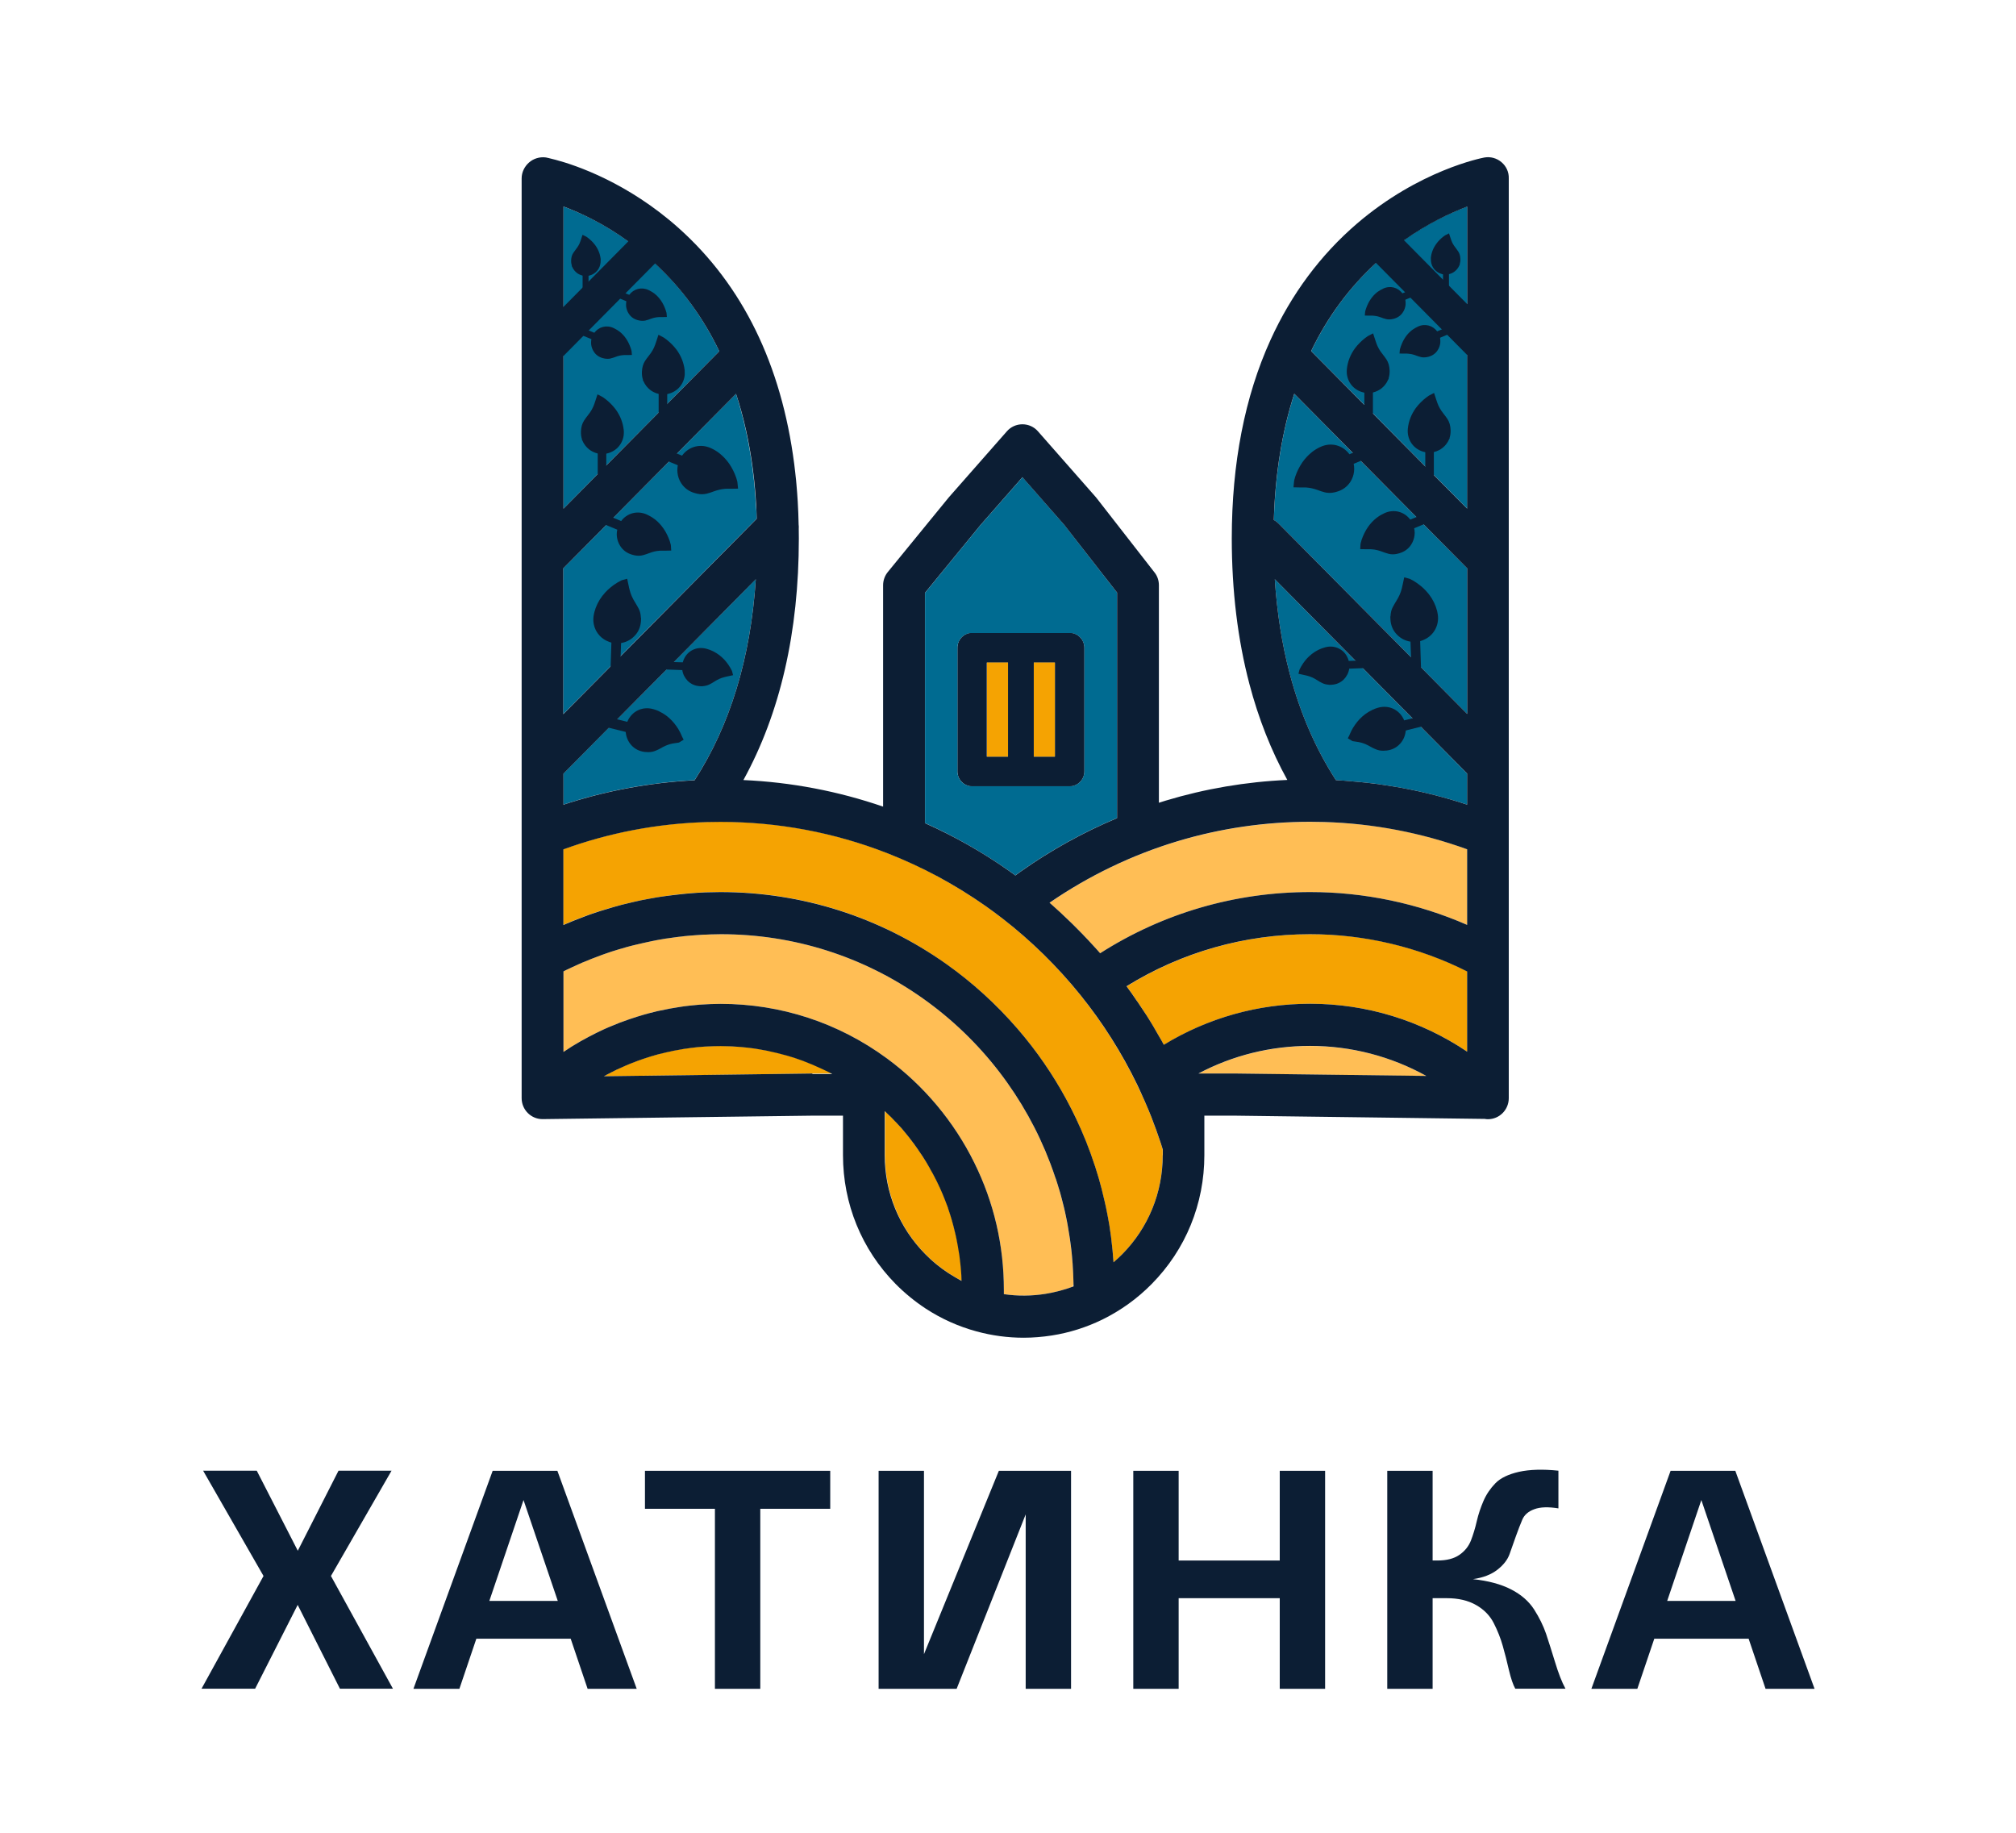 <svg width="88" height="80" viewBox="0 0 88 80" fill="none" xmlns="http://www.w3.org/2000/svg">
<path d="M14.446 68.791L17.152 73.711H14.838L12.994 70.053L11.137 73.711H8.797L11.503 68.791L8.867 64.196H11.208L12.999 67.689L14.776 64.196H17.091L14.446 68.791Z" fill="#0C1E34"/>
<path d="M27.793 73.716H25.65L24.911 71.529H20.793L20.053 73.716H18.047L21.505 64.2H24.33L27.793 73.716ZM22.852 65.476L21.36 69.88H24.348L22.852 65.476Z" fill="#0C1E34"/>
<path d="M28.153 64.2H36.24V65.858H33.187V73.716H31.207V65.858H28.153V64.2Z" fill="#0C1E34"/>
<path d="M40.332 72.204L43.601 64.2H46.752V73.716H44.772V66.102L41.758 73.716H38.352V64.2H40.332V72.204Z" fill="#0C1E34"/>
<path d="M55.862 68.116V64.2H57.842V73.716H55.862V69.76H51.449V73.716H49.469V64.2H51.449V68.116H55.862Z" fill="#0C1E34"/>
<path d="M64.295 68.929C64.968 69 65.523 69.151 65.963 69.378C66.403 69.604 66.737 69.898 66.966 70.253C67.195 70.613 67.366 70.964 67.485 71.307C67.599 71.653 67.731 72.062 67.877 72.542C68.022 73.022 68.171 73.413 68.334 73.711H66.143C66.046 73.538 65.954 73.267 65.866 72.898C65.782 72.524 65.69 72.173 65.597 71.844C65.505 71.516 65.373 71.182 65.206 70.853C65.039 70.524 64.783 70.258 64.431 70.058C64.079 69.858 63.657 69.76 63.155 69.76H62.535V73.716H60.555V64.2H62.535V68.115H62.751C63.147 68.115 63.463 68.035 63.701 67.871C63.939 67.707 64.106 67.498 64.207 67.244C64.304 66.991 64.392 66.711 64.462 66.4C64.533 66.093 64.634 65.796 64.757 65.511C64.88 65.227 65.056 64.969 65.276 64.742C65.496 64.516 65.839 64.351 66.306 64.244C66.772 64.142 67.344 64.124 68.026 64.195V65.84C67.586 65.769 67.239 65.778 66.975 65.876C66.715 65.969 66.539 66.124 66.451 66.329C66.363 66.538 66.271 66.773 66.174 67.044C66.081 67.311 65.989 67.573 65.897 67.827C65.809 68.08 65.628 68.311 65.36 68.52C65.091 68.729 64.735 68.867 64.295 68.929Z" fill="#0C1E34"/>
<path d="M79.207 73.716H77.068L76.329 71.529H72.211L71.471 73.716H69.465L72.923 64.2H75.748L79.207 73.716ZM74.265 65.476L72.774 69.88H75.761L74.265 65.476Z" fill="#0C1E34"/>
<path d="M46.685 27.631H42.43C42.078 27.631 41.797 27.916 41.797 28.271V33.671C41.797 34.027 42.078 34.311 42.43 34.311H46.685C47.033 34.311 47.319 34.027 47.319 33.671V28.271C47.319 27.92 47.033 27.631 46.685 27.631ZM43.059 33.036V28.916H44.001V33.036H43.059ZM45.11 33.036V28.916H46.051V33.036H45.11Z" fill="#0C1E34"/>
<path d="M64.046 33.769V35.124C64.041 35.124 64.037 35.124 64.033 35.12C63.109 34.813 62.167 34.573 61.208 34.396C61.089 34.373 60.97 34.351 60.847 34.333C60.728 34.311 60.609 34.293 60.486 34.276C60.367 34.258 60.244 34.24 60.125 34.222C60.007 34.204 59.883 34.191 59.76 34.178C59.518 34.151 59.276 34.124 59.03 34.107C58.911 34.098 58.788 34.084 58.665 34.076C58.546 34.067 58.431 34.062 58.313 34.053C57.428 32.684 56.746 31.116 56.293 29.387C55.959 28.12 55.743 26.751 55.646 25.298C55.646 25.293 55.646 25.289 55.646 25.284L64.046 33.769Z" fill="#006B91"/>
<path d="M64.049 24.809V31.169L55.821 22.862C55.755 22.796 55.684 22.742 55.605 22.702C55.667 20.676 55.966 18.84 56.494 17.2C56.494 17.196 56.498 17.196 56.498 17.191L59.556 20.28L64.049 24.809Z" fill="#006B91"/>
<path d="M64.05 9.018V22.204L64.037 22.191L62.673 20.818L61.379 19.511L61.362 19.493L57.234 15.324C58 13.729 59.038 12.36 60.336 11.227C61.714 10.027 63.108 9.364 64.032 9.018C64.041 9.018 64.046 9.018 64.05 9.018Z" fill="#006B91"/>
<path d="M31.398 15.333L24.595 22.204V9.013C25.555 9.369 26.998 10.062 28.428 11.342C29.664 12.449 30.654 13.782 31.398 15.333Z" fill="#006B91"/>
<path d="M33.029 22.64L30.081 25.618L28.677 27.036L24.585 31.169V24.809L30.336 19L30.732 18.6L32.127 17.191C32.457 18.218 32.703 19.32 32.853 20.493C32.866 20.6 32.879 20.711 32.892 20.827C32.892 20.831 32.892 20.84 32.897 20.844C32.901 20.889 32.905 20.933 32.91 20.978C32.919 21.08 32.932 21.187 32.941 21.298C32.963 21.538 32.98 21.778 32.993 22.009C33.015 22.213 33.024 22.427 33.029 22.64Z" fill="#006B91"/>
<path d="M32.99 25.284C32.766 28.72 31.869 31.662 30.32 34.053C28.362 34.156 26.443 34.511 24.595 35.12V33.764L26.883 31.453L28.326 29.996L28.388 29.933L32.977 25.293L32.99 25.284Z" fill="#006B91"/>
<path d="M46.454 22.907L44.633 20.831L42.802 22.916L40.378 25.88V35.862C40.378 35.884 40.378 35.902 40.373 35.924C41.667 36.502 42.908 37.209 44.069 38.027C44.153 38.084 44.237 38.147 44.32 38.209C44.404 38.147 44.487 38.084 44.571 38.027C45.887 37.098 47.29 36.324 48.76 35.707V25.867L46.454 22.907ZM47.33 33.675C47.33 34.031 47.048 34.316 46.696 34.316H42.428C42.076 34.316 41.795 34.031 41.795 33.675V28.271C41.795 27.916 42.076 27.631 42.428 27.631H46.696C47.048 27.631 47.33 27.916 47.33 28.271V33.675Z" fill="#006B91"/>
<path d="M44.004 28.911H43.075V33.031H44.004V28.911Z" fill="#F5A302"/>
<path d="M46.051 28.911H45.122V33.031H46.051V28.911Z" fill="#F5A302"/>
<path d="M62.264 46.969L53.917 46.862H52.315C53.811 46.071 55.47 45.658 57.191 45.658C58.986 45.658 60.724 46.111 62.264 46.969Z" fill="#FFBE55"/>
<path d="M64.048 42.4V45.907C62.028 44.547 59.657 43.813 57.193 43.813C54.914 43.813 52.727 44.431 50.804 45.609C50.782 45.573 50.764 45.533 50.742 45.498C50.712 45.436 50.676 45.378 50.641 45.32C50.575 45.2 50.509 45.084 50.439 44.969C50.408 44.916 50.377 44.862 50.346 44.809C50.25 44.649 50.153 44.484 50.052 44.329C50.047 44.324 50.047 44.32 50.043 44.316C49.937 44.151 49.832 43.991 49.726 43.831C49.691 43.778 49.656 43.729 49.62 43.68C49.546 43.569 49.466 43.458 49.392 43.347C49.352 43.289 49.312 43.231 49.268 43.178C49.238 43.138 49.207 43.093 49.18 43.053C51.587 41.564 54.342 40.778 57.193 40.778C59.573 40.773 61.932 41.333 64.048 42.4Z" fill="#F5A302"/>
<path d="M64.047 37.071V40.373C61.895 39.431 59.554 38.938 57.192 38.938C53.918 38.938 50.763 39.858 48.022 41.609C47.947 41.52 47.868 41.431 47.789 41.347C47.749 41.302 47.705 41.253 47.661 41.209C47.551 41.089 47.441 40.969 47.327 40.853C47.305 40.831 47.283 40.804 47.261 40.782C47.124 40.644 46.988 40.507 46.852 40.369C46.812 40.329 46.773 40.293 46.733 40.253C46.632 40.156 46.526 40.053 46.425 39.96C46.377 39.916 46.333 39.871 46.284 39.831C46.174 39.729 46.064 39.631 45.95 39.529C45.914 39.498 45.879 39.467 45.844 39.435C45.831 39.427 45.822 39.418 45.813 39.409C47.534 38.227 49.408 37.324 51.397 36.724C53.267 36.16 55.216 35.876 57.187 35.876C57.39 35.876 57.592 35.88 57.79 35.884C59.946 35.938 62.045 36.342 64.047 37.071Z" fill="#FFBE55"/>
<path d="M41.992 55.911C41.79 55.809 41.592 55.693 41.403 55.569C41.037 55.329 40.699 55.053 40.395 54.742C39.255 53.587 38.631 52.053 38.631 50.422V48.502C38.631 48.502 38.631 48.507 38.635 48.507C38.639 48.511 38.639 48.511 38.644 48.516C38.71 48.578 38.776 48.644 38.842 48.707C38.864 48.724 38.881 48.747 38.903 48.764C38.956 48.818 39.005 48.867 39.053 48.92C39.071 48.938 39.088 48.96 39.11 48.978C39.176 49.049 39.242 49.12 39.304 49.191C39.304 49.191 39.304 49.196 39.308 49.196C39.37 49.267 39.431 49.338 39.493 49.413C39.511 49.435 39.528 49.453 39.546 49.475C39.59 49.533 39.638 49.587 39.682 49.644C39.7 49.667 39.713 49.684 39.731 49.707C39.849 49.858 39.964 50.013 40.074 50.173C40.091 50.196 40.105 50.218 40.118 50.24C40.157 50.298 40.201 50.36 40.241 50.422C40.254 50.444 40.272 50.467 40.285 50.489C40.391 50.649 40.492 50.813 40.589 50.982C40.602 51.004 40.615 51.031 40.628 51.053C40.663 51.115 40.699 51.178 40.734 51.24C40.747 51.267 40.76 51.289 40.773 51.316C40.817 51.4 40.861 51.484 40.905 51.573C40.949 51.662 40.989 51.751 41.033 51.84C41.046 51.871 41.059 51.898 41.073 51.929C41.099 51.991 41.125 52.049 41.152 52.111C41.169 52.147 41.183 52.182 41.196 52.218C41.218 52.276 41.24 52.329 41.262 52.382C41.279 52.422 41.293 52.458 41.306 52.498C41.328 52.551 41.345 52.604 41.367 52.658C41.381 52.698 41.394 52.738 41.407 52.778C41.425 52.831 41.442 52.884 41.46 52.938C41.473 52.978 41.486 53.018 41.499 53.062C41.517 53.115 41.53 53.169 41.548 53.222C41.561 53.262 41.574 53.302 41.583 53.347C41.601 53.4 41.614 53.453 41.627 53.507C41.64 53.547 41.649 53.591 41.658 53.631L41.697 53.795C41.706 53.836 41.715 53.876 41.728 53.916C41.741 53.973 41.755 54.027 41.763 54.084C41.772 54.124 41.781 54.164 41.79 54.2C41.803 54.262 41.812 54.32 41.825 54.382C41.834 54.418 41.838 54.453 41.843 54.489C41.856 54.564 41.865 54.636 41.878 54.707C41.882 54.729 41.887 54.755 41.891 54.778C41.904 54.876 41.917 54.973 41.926 55.071C41.931 55.098 41.931 55.124 41.935 55.147C41.944 55.218 41.948 55.293 41.957 55.364C41.961 55.4 41.961 55.44 41.966 55.475C41.97 55.538 41.975 55.596 41.979 55.658C41.983 55.698 41.983 55.742 41.983 55.782C41.983 55.822 41.992 55.867 41.992 55.911Z" fill="#F5A302"/>
<path d="M36.32 46.858H35.458L26.359 46.978C26.372 46.969 26.39 46.96 26.403 46.951C26.469 46.916 26.535 46.88 26.605 46.844C26.627 46.831 26.654 46.818 26.68 46.804C26.768 46.76 26.856 46.716 26.948 46.671C26.953 46.667 26.957 46.667 26.962 46.662C27.045 46.622 27.133 46.582 27.217 46.547C27.243 46.533 27.27 46.524 27.296 46.511C27.366 46.48 27.437 46.449 27.507 46.422C27.529 46.413 27.556 46.404 27.578 46.396C27.67 46.36 27.762 46.324 27.855 46.289C27.868 46.284 27.881 46.28 27.894 46.276C27.974 46.249 28.057 46.218 28.136 46.191C28.163 46.182 28.194 46.173 28.22 46.164C28.295 46.142 28.37 46.116 28.444 46.093C28.466 46.084 28.488 46.08 28.51 46.076C28.603 46.049 28.7 46.022 28.796 45.996C28.818 45.991 28.836 45.987 28.858 45.982C28.937 45.96 29.012 45.942 29.091 45.924C29.122 45.916 29.148 45.911 29.179 45.907C29.258 45.889 29.338 45.871 29.417 45.853C29.434 45.849 29.452 45.844 29.474 45.844C29.571 45.827 29.668 45.809 29.769 45.791C29.795 45.787 29.817 45.782 29.844 45.778C29.918 45.764 29.998 45.756 30.072 45.747C30.103 45.742 30.13 45.738 30.16 45.733C30.248 45.72 30.336 45.711 30.424 45.702C30.438 45.702 30.446 45.698 30.46 45.698C30.561 45.689 30.658 45.68 30.759 45.676C30.785 45.676 30.816 45.671 30.842 45.671C30.917 45.667 30.996 45.662 31.071 45.662C31.102 45.662 31.133 45.658 31.159 45.658C31.26 45.653 31.362 45.653 31.463 45.653C31.59 45.653 31.718 45.658 31.841 45.662C31.881 45.662 31.916 45.667 31.956 45.667C32.048 45.671 32.136 45.676 32.228 45.684C32.268 45.689 32.308 45.689 32.347 45.693C32.453 45.702 32.554 45.711 32.66 45.724C32.682 45.729 32.704 45.729 32.726 45.733C32.849 45.747 32.972 45.764 33.095 45.787C33.13 45.791 33.161 45.8 33.196 45.804C33.284 45.818 33.377 45.836 33.469 45.853C33.509 45.862 33.548 45.867 33.588 45.876C33.68 45.893 33.773 45.916 33.865 45.938C33.896 45.947 33.927 45.951 33.958 45.96C34.076 45.991 34.195 46.022 34.314 46.053C34.34 46.062 34.367 46.071 34.393 46.076C34.486 46.102 34.578 46.133 34.67 46.16C34.71 46.173 34.745 46.187 34.785 46.2C34.868 46.227 34.956 46.258 35.04 46.289C35.075 46.302 35.106 46.316 35.141 46.324C35.256 46.369 35.37 46.413 35.489 46.462C35.502 46.467 35.515 46.476 35.528 46.48C35.63 46.52 35.731 46.564 35.828 46.613C35.863 46.631 35.898 46.644 35.933 46.662C36.012 46.698 36.096 46.738 36.175 46.778C36.21 46.796 36.246 46.813 36.281 46.831C36.285 46.84 36.303 46.849 36.32 46.858Z" fill="#F5A302"/>
<path d="M46.828 56.16C46.446 56.307 46.05 56.413 45.641 56.475C45.038 56.573 44.417 56.578 43.819 56.489C43.819 56.431 43.819 56.369 43.819 56.311C43.819 54.36 43.388 52.489 42.53 50.755C41.645 48.96 40.325 47.382 38.715 46.2C36.594 44.64 34.082 43.818 31.451 43.818C31.314 43.818 31.178 43.822 31.041 43.827C31.011 43.827 30.98 43.827 30.953 43.831C30.821 43.836 30.685 43.844 30.553 43.853C30.531 43.853 30.513 43.858 30.491 43.858C30.368 43.867 30.249 43.88 30.126 43.893C30.1 43.898 30.073 43.898 30.051 43.902C29.919 43.916 29.787 43.933 29.655 43.956C29.629 43.96 29.602 43.964 29.576 43.969C29.453 43.987 29.33 44.009 29.206 44.031C29.193 44.035 29.18 44.035 29.167 44.04C29.035 44.062 28.903 44.093 28.771 44.12C28.744 44.129 28.714 44.133 28.687 44.138C28.555 44.169 28.423 44.2 28.296 44.236C28.287 44.24 28.282 44.24 28.274 44.244C28.151 44.276 28.023 44.311 27.904 44.351C27.878 44.36 27.851 44.369 27.825 44.373C27.697 44.413 27.574 44.453 27.447 44.498C27.424 44.507 27.407 44.511 27.385 44.52C27.27 44.56 27.156 44.6 27.042 44.644C27.024 44.653 27.002 44.658 26.985 44.667C26.861 44.715 26.738 44.764 26.615 44.818C26.588 44.827 26.562 44.84 26.54 44.849C26.421 44.902 26.298 44.956 26.179 45.013C26.175 45.018 26.171 45.018 26.166 45.018C26.043 45.075 25.924 45.138 25.805 45.2C25.779 45.213 25.753 45.227 25.73 45.24C25.612 45.302 25.497 45.364 25.378 45.431C25.365 45.44 25.352 45.444 25.339 45.453C25.229 45.516 25.123 45.578 25.018 45.644C24.996 45.658 24.974 45.671 24.952 45.684C24.837 45.755 24.727 45.827 24.617 45.902C24.608 45.907 24.6 45.911 24.595 45.916V42.4C24.683 42.355 24.771 42.311 24.864 42.271C24.903 42.253 24.943 42.231 24.983 42.213C25.123 42.147 25.264 42.084 25.405 42.022C25.422 42.013 25.44 42.009 25.462 42C25.585 41.947 25.709 41.898 25.832 41.849C25.884 41.827 25.933 41.809 25.986 41.791C26.078 41.755 26.171 41.72 26.267 41.684C26.325 41.662 26.386 41.644 26.443 41.622C26.531 41.591 26.615 41.56 26.703 41.533C26.765 41.511 26.826 41.493 26.892 41.475C26.976 41.449 27.059 41.422 27.147 41.4C27.213 41.382 27.275 41.364 27.341 41.342C27.424 41.32 27.508 41.298 27.592 41.276C27.658 41.258 27.724 41.244 27.794 41.227C27.878 41.204 27.961 41.187 28.045 41.169C28.111 41.151 28.181 41.138 28.247 41.124C28.331 41.107 28.415 41.089 28.498 41.071C28.564 41.058 28.634 41.044 28.701 41.031C28.784 41.018 28.868 41 28.956 40.987C29.022 40.973 29.092 40.964 29.158 40.956C29.242 40.942 29.33 40.929 29.418 40.92C29.484 40.911 29.55 40.902 29.62 40.893C29.708 40.884 29.796 40.876 29.884 40.862C29.95 40.853 30.016 40.849 30.082 40.844C30.174 40.836 30.267 40.827 30.359 40.822C30.421 40.818 30.483 40.813 30.544 40.809C30.65 40.8 30.751 40.795 30.852 40.795C30.905 40.791 30.953 40.791 31.006 40.787C31.16 40.782 31.314 40.778 31.468 40.778C34.645 40.778 37.694 41.747 40.286 43.582C41.553 44.48 42.675 45.56 43.621 46.791C44.554 48.004 45.297 49.338 45.839 50.76C45.922 50.982 46.001 51.209 46.076 51.431C46.081 51.44 46.081 51.444 46.085 51.453C46.116 51.547 46.147 51.644 46.177 51.742C46.186 51.773 46.195 51.8 46.204 51.831C46.226 51.898 46.243 51.964 46.265 52.036C46.274 52.071 46.287 52.111 46.296 52.147C46.314 52.209 46.327 52.267 46.344 52.329C46.358 52.369 46.367 52.409 46.375 52.449C46.389 52.507 46.406 52.564 46.419 52.622C46.428 52.662 46.437 52.707 46.45 52.747C46.463 52.804 46.477 52.862 46.49 52.916C46.498 52.96 46.507 53 46.516 53.044C46.529 53.102 46.538 53.156 46.551 53.213C46.56 53.258 46.569 53.302 46.578 53.342C46.587 53.4 46.6 53.453 46.608 53.511C46.617 53.556 46.622 53.6 46.63 53.644C46.639 53.698 46.648 53.755 46.657 53.809C46.666 53.853 46.67 53.898 46.679 53.942C46.688 53.995 46.697 54.053 46.705 54.107C46.714 54.151 46.718 54.196 46.723 54.244C46.732 54.302 46.736 54.355 46.745 54.409C46.749 54.453 46.754 54.502 46.763 54.547C46.767 54.6 46.776 54.658 46.78 54.711C46.785 54.755 46.789 54.804 46.793 54.849C46.798 54.902 46.802 54.96 46.806 55.013C46.811 55.058 46.815 55.107 46.82 55.156C46.824 55.209 46.828 55.267 46.833 55.32C46.837 55.364 46.837 55.413 46.842 55.462C46.846 55.516 46.846 55.569 46.85 55.627C46.855 55.675 46.855 55.72 46.855 55.769C46.855 55.822 46.859 55.876 46.859 55.933C46.859 55.982 46.864 56.027 46.864 56.075C46.828 56.102 46.828 56.129 46.828 56.16Z" fill="#FFBE55"/>
<path d="M50.752 50.164V50.422C50.752 52.053 50.127 53.591 48.987 54.742C48.864 54.867 48.737 54.982 48.605 55.098C48.605 55.08 48.6 55.062 48.6 55.04C48.587 54.88 48.578 54.724 48.561 54.569C48.561 54.556 48.556 54.542 48.556 54.529C48.543 54.382 48.525 54.236 48.508 54.089C48.503 54.053 48.499 54.018 48.495 53.982C48.473 53.827 48.451 53.671 48.429 53.52C48.424 53.493 48.42 53.467 48.415 53.444C48.393 53.307 48.367 53.169 48.341 53.031C48.336 53 48.327 52.973 48.323 52.942C48.292 52.791 48.261 52.636 48.226 52.484C48.217 52.453 48.213 52.422 48.204 52.391C48.173 52.253 48.138 52.111 48.103 51.973C48.099 51.956 48.094 51.933 48.09 51.916C48.05 51.764 48.011 51.613 47.967 51.462C47.958 51.427 47.945 51.396 47.936 51.36C47.892 51.209 47.843 51.053 47.795 50.902C47.791 50.893 47.791 50.889 47.786 50.88C47.557 50.173 47.28 49.484 46.968 48.818C46.44 47.707 45.793 46.649 45.036 45.667C44.843 45.413 44.645 45.169 44.438 44.933C44.433 44.924 44.425 44.92 44.42 44.911C44.416 44.907 44.416 44.907 44.411 44.902C43.496 43.84 42.453 42.893 41.305 42.08C38.41 40.018 35 38.933 31.445 38.933C31.282 38.933 31.115 38.938 30.947 38.942C30.895 38.942 30.842 38.947 30.789 38.947C30.675 38.951 30.565 38.956 30.45 38.964C30.389 38.969 30.331 38.973 30.27 38.978C30.16 38.987 30.054 38.996 29.944 39.004C29.887 39.009 29.825 39.013 29.768 39.022C29.649 39.036 29.531 39.049 29.412 39.062C29.368 39.067 29.319 39.071 29.275 39.08C29.113 39.102 28.95 39.124 28.787 39.151C28.756 39.156 28.725 39.16 28.699 39.164C28.567 39.187 28.435 39.209 28.299 39.236C28.241 39.244 28.189 39.258 28.131 39.267C28.026 39.289 27.916 39.311 27.81 39.333C27.749 39.347 27.691 39.36 27.634 39.373C27.529 39.396 27.423 39.422 27.317 39.449C27.26 39.462 27.207 39.476 27.15 39.489C27.027 39.52 26.904 39.556 26.781 39.591C26.745 39.6 26.71 39.609 26.675 39.618C26.517 39.662 26.363 39.711 26.204 39.76C26.165 39.773 26.121 39.787 26.081 39.8C25.967 39.84 25.852 39.876 25.738 39.916C25.681 39.938 25.628 39.956 25.571 39.978C25.469 40.013 25.368 40.053 25.267 40.093C25.21 40.116 25.153 40.138 25.095 40.16C24.99 40.2 24.889 40.244 24.787 40.289C24.735 40.311 24.686 40.329 24.638 40.351C24.62 40.36 24.603 40.364 24.585 40.373V37.071C26.587 36.342 28.686 35.942 30.837 35.876C31.035 35.871 31.238 35.867 31.44 35.867C33.948 35.867 36.39 36.324 38.709 37.227C39.47 37.524 40.214 37.862 40.931 38.253C41.648 38.64 42.348 39.071 43.017 39.542C43.254 39.711 43.505 39.893 43.756 40.089C44.381 40.573 44.979 41.093 45.542 41.649C46.105 42.204 46.642 42.791 47.139 43.409C48.121 44.622 48.957 45.947 49.634 47.347C49.691 47.462 49.744 47.578 49.797 47.698C49.819 47.742 49.837 47.782 49.859 47.827C49.889 47.898 49.925 47.973 49.96 48.049C49.982 48.102 50.004 48.151 50.026 48.204C50.057 48.271 50.083 48.338 50.114 48.409C50.136 48.462 50.158 48.516 50.18 48.569C50.206 48.636 50.233 48.702 50.259 48.769C50.281 48.822 50.303 48.88 50.321 48.933C50.347 49 50.373 49.067 50.395 49.133C50.417 49.187 50.435 49.244 50.457 49.298C50.483 49.364 50.505 49.431 50.527 49.498C50.545 49.556 50.567 49.609 50.585 49.662C50.607 49.729 50.629 49.8 50.655 49.867C50.673 49.92 50.69 49.978 50.708 50.031C50.725 50.071 50.739 50.12 50.752 50.164Z" fill="#F5A302"/>
<path d="M29.842 32.289L29.635 32.413L29.543 32.427C29.481 32.435 29.424 32.444 29.367 32.453C29.235 32.48 29.107 32.52 28.98 32.587C28.944 32.6 28.918 32.618 28.887 32.636C28.786 32.693 28.707 32.733 28.628 32.764C28.526 32.809 28.421 32.831 28.297 32.831C28.249 32.831 28.196 32.827 28.139 32.822C27.901 32.791 27.703 32.689 27.549 32.516C27.418 32.364 27.338 32.182 27.316 31.982L27.312 31.969V31.956C27.312 31.942 27.308 31.929 27.308 31.916V31.88V31.871C27.308 31.76 27.321 31.693 27.334 31.636L27.352 31.587C27.36 31.564 27.369 31.542 27.378 31.52C27.382 31.507 27.387 31.498 27.391 31.484C27.589 31.035 28.055 30.818 28.526 30.956C28.601 30.978 28.68 31.004 28.755 31.04L28.764 31.044L28.786 31.058C28.988 31.151 29.173 31.289 29.331 31.458C29.472 31.609 29.596 31.782 29.692 31.973C29.71 32.009 29.727 32.044 29.741 32.08L29.754 32.107C29.758 32.12 29.763 32.129 29.767 32.142L29.842 32.289Z" fill="#0C1E34"/>
<path d="M32.217 21.329L31.979 21.333H31.896C31.838 21.333 31.781 21.333 31.72 21.333C31.693 21.333 31.667 21.333 31.64 21.338C31.482 21.351 31.328 21.387 31.157 21.449C31.051 21.489 30.959 21.52 30.87 21.542L30.857 21.547C30.787 21.564 30.716 21.573 30.642 21.573C30.58 21.573 30.51 21.569 30.439 21.551C30.4 21.542 30.36 21.533 30.32 21.52C30.07 21.449 29.872 21.302 29.735 21.093C29.643 20.951 29.59 20.796 29.573 20.636C29.564 20.564 29.564 20.489 29.573 20.404L29.581 20.351C29.586 20.333 29.586 20.32 29.59 20.302C29.612 20.2 29.643 20.111 29.647 20.102L29.66 20.076C29.669 20.062 29.674 20.049 29.683 20.036C29.7 20.004 29.713 19.978 29.731 19.951C29.744 19.929 29.762 19.907 29.775 19.884C30.07 19.484 30.58 19.351 31.038 19.564C31.165 19.622 31.284 19.693 31.394 19.778L31.421 19.8C31.575 19.924 31.711 20.071 31.83 20.24C31.957 20.427 32.063 20.636 32.138 20.858C32.151 20.893 32.16 20.929 32.169 20.964L32.186 21.031C32.191 21.044 32.191 21.062 32.191 21.071L32.217 21.329Z" fill="#0C1E34"/>
<path d="M27.983 26.982C27.983 27.022 27.983 27.067 27.979 27.107C27.961 27.369 27.864 27.596 27.684 27.773C27.521 27.938 27.323 28.035 27.094 28.071C27.077 28.076 27.064 28.076 27.046 28.08H27.006C26.896 28.093 26.874 28.089 26.738 28.067L26.729 28.062L26.685 28.049L26.676 28.044C26.641 28.035 26.606 28.027 26.571 28.009C26.549 28 26.522 27.991 26.496 27.978C26.052 27.773 25.814 27.289 25.928 26.796C25.933 26.769 25.937 26.751 25.942 26.729C26.008 26.471 26.126 26.227 26.294 26.009C26.329 25.964 26.373 25.911 26.421 25.858C26.496 25.778 26.566 25.711 26.641 25.649C26.742 25.564 26.848 25.489 26.967 25.418C27.011 25.395 27.055 25.369 27.099 25.347L27.108 25.342C27.13 25.329 27.152 25.324 27.165 25.32L27.376 25.262L27.442 25.569C27.455 25.627 27.464 25.684 27.482 25.742C27.526 25.929 27.609 26.116 27.719 26.289C27.763 26.364 27.825 26.462 27.882 26.573C27.939 26.684 27.966 26.804 27.974 26.947L27.979 26.969L27.983 26.982Z" fill="#0C1E34"/>
<path d="M27.229 18.929V18.933V18.947C27.198 19.356 26.921 19.684 26.525 19.787C26.508 19.791 26.486 19.796 26.468 19.8C26.455 19.804 26.442 19.804 26.428 19.809L26.363 19.818H26.323C26.261 19.818 26.213 19.813 26.156 19.804L26.138 19.809L26.103 19.796C26.099 19.796 26.099 19.796 26.094 19.796C26.015 19.778 25.945 19.751 25.874 19.716C25.755 19.658 25.645 19.569 25.557 19.458C25.505 19.391 25.46 19.32 25.43 19.244L25.399 19.191L25.403 19.173C25.368 19.067 25.355 18.951 25.359 18.827C25.368 18.636 25.412 18.484 25.496 18.356C25.544 18.28 25.601 18.204 25.667 18.12C25.791 17.969 25.878 17.813 25.936 17.653C25.958 17.596 25.975 17.542 25.993 17.484L26.081 17.213L26.27 17.311C26.279 17.316 26.292 17.324 26.31 17.333L26.323 17.342C26.358 17.364 26.393 17.391 26.428 17.418C26.596 17.547 26.745 17.698 26.873 17.867C27.071 18.138 27.19 18.44 27.225 18.76C27.234 18.818 27.234 18.876 27.229 18.929Z" fill="#0C1E34"/>
<path d="M26.165 31.206L26.06 31.638L27.782 32.065L27.887 31.633L26.165 31.206Z" fill="#0C1E34"/>
<path d="M28.347 19.297L28.174 19.72L29.862 20.424L30.035 20L28.347 19.297Z" fill="#0C1E34"/>
<path d="M29.299 24.031L29.083 24.036H29.009C28.956 24.036 28.903 24.036 28.85 24.036C28.828 24.036 28.806 24.036 28.78 24.04C28.639 24.049 28.498 24.084 28.344 24.142C28.252 24.178 28.168 24.204 28.089 24.227L28.076 24.231C28.014 24.249 27.948 24.258 27.882 24.258C27.825 24.258 27.763 24.253 27.702 24.24C27.667 24.231 27.631 24.222 27.596 24.213C27.367 24.147 27.191 24.018 27.073 23.831C26.989 23.702 26.945 23.564 26.927 23.422C26.919 23.36 26.919 23.289 26.927 23.213L26.936 23.169C26.941 23.156 26.941 23.142 26.945 23.124C26.963 23.031 26.993 22.956 26.998 22.942L27.007 22.92C27.011 22.907 27.02 22.898 27.024 22.884C27.037 22.858 27.051 22.831 27.068 22.809C27.081 22.787 27.095 22.769 27.108 22.751C27.372 22.391 27.829 22.271 28.243 22.462C28.357 22.516 28.467 22.578 28.564 22.653L28.591 22.671C28.731 22.782 28.855 22.916 28.96 23.067C29.075 23.231 29.167 23.422 29.237 23.622C29.246 23.653 29.255 23.684 29.264 23.72L29.281 23.782C29.286 23.796 29.286 23.809 29.286 23.822L29.299 24.031Z" fill="#0C1E34"/>
<path d="M25.824 22.206L25.668 22.588L27.185 23.221L27.341 22.838L25.824 22.206Z" fill="#0C1E34"/>
<path d="M27.583 15.493L27.424 15.498H27.367C27.328 15.498 27.288 15.498 27.248 15.498C27.231 15.498 27.213 15.498 27.196 15.502C27.09 15.511 26.984 15.533 26.87 15.578C26.8 15.604 26.738 15.627 26.676 15.64L26.668 15.644C26.619 15.658 26.571 15.662 26.522 15.662C26.478 15.662 26.434 15.658 26.386 15.649C26.36 15.644 26.333 15.636 26.307 15.631C26.135 15.582 26.003 15.484 25.915 15.342C25.854 15.249 25.818 15.142 25.805 15.036C25.801 14.987 25.801 14.938 25.805 14.88L25.81 14.844C25.81 14.836 25.814 14.822 25.814 14.813C25.827 14.742 25.849 14.684 25.854 14.68L25.862 14.662C25.867 14.653 25.871 14.644 25.876 14.636C25.884 14.613 25.898 14.596 25.906 14.578C25.915 14.564 25.928 14.547 25.937 14.533C26.135 14.262 26.478 14.173 26.786 14.32C26.87 14.36 26.954 14.409 27.028 14.462L27.046 14.476C27.152 14.56 27.244 14.658 27.323 14.773C27.411 14.898 27.477 15.04 27.53 15.191C27.539 15.213 27.543 15.24 27.552 15.262L27.565 15.307C27.565 15.316 27.57 15.329 27.57 15.333L27.583 15.493Z" fill="#0C1E34"/>
<path d="M24.984 14.127L24.869 14.41L26.003 14.883L26.119 14.6L24.984 14.127Z" fill="#0C1E34"/>
<path d="M29.109 13.836L28.951 13.84H28.893C28.854 13.84 28.814 13.84 28.775 13.84C28.757 13.84 28.739 13.84 28.722 13.844C28.616 13.853 28.511 13.876 28.396 13.92C28.326 13.947 28.264 13.969 28.203 13.982L28.194 13.987C28.145 14 28.097 14.004 28.049 14.004C28.005 14.004 27.961 14 27.912 13.991C27.886 13.987 27.859 13.978 27.833 13.973C27.661 13.924 27.529 13.827 27.441 13.684C27.38 13.591 27.345 13.484 27.331 13.378C27.327 13.329 27.327 13.28 27.331 13.222L27.336 13.187C27.336 13.178 27.34 13.164 27.34 13.156C27.353 13.084 27.375 13.027 27.38 13.022L27.389 13.004C27.393 12.996 27.397 12.987 27.402 12.978C27.411 12.956 27.424 12.938 27.433 12.92C27.441 12.907 27.455 12.889 27.463 12.876C27.661 12.604 28.005 12.516 28.313 12.662C28.396 12.702 28.48 12.751 28.555 12.804L28.572 12.818C28.678 12.902 28.77 13 28.849 13.116C28.937 13.24 29.003 13.382 29.056 13.533C29.065 13.556 29.069 13.582 29.078 13.604L29.091 13.649C29.091 13.658 29.096 13.671 29.096 13.676L29.109 13.836Z" fill="#0C1E34"/>
<path d="M26.506 12.47L26.39 12.753L27.524 13.226L27.64 12.943L26.506 12.47Z" fill="#0C1E34"/>
<path d="M26.465 19.609H26.091V20.964H26.465V19.609Z" fill="#0C1E34"/>
<path d="M26.216 11.436V11.449C26.194 11.729 26.005 11.956 25.732 12.027C25.719 12.031 25.706 12.031 25.692 12.036C25.684 12.036 25.675 12.04 25.666 12.04L25.622 12.044H25.596C25.556 12.044 25.521 12.044 25.481 12.036L25.468 12.04L25.442 12.031H25.437C25.384 12.018 25.332 12 25.288 11.978C25.204 11.938 25.129 11.876 25.068 11.8C25.032 11.756 25.002 11.707 24.98 11.653L24.958 11.618L24.962 11.604C24.94 11.529 24.927 11.449 24.931 11.364C24.936 11.231 24.966 11.129 25.024 11.04C25.059 10.987 25.094 10.938 25.142 10.876C25.226 10.769 25.288 10.667 25.327 10.551C25.34 10.511 25.354 10.476 25.367 10.436L25.428 10.249L25.561 10.316C25.569 10.32 25.578 10.324 25.587 10.329L25.596 10.333C25.622 10.351 25.644 10.364 25.671 10.387C25.785 10.476 25.89 10.578 25.979 10.698C26.115 10.884 26.198 11.093 26.221 11.316C26.216 11.36 26.216 11.4 26.216 11.436Z" fill="#0C1E34"/>
<path d="M25.69 11.907H25.431V12.84H25.69V11.907Z" fill="#0C1E34"/>
<path d="M29.89 16.329V16.333V16.347C29.859 16.756 29.582 17.084 29.186 17.187C29.168 17.191 29.146 17.195 29.129 17.2C29.116 17.204 29.102 17.204 29.089 17.209L29.023 17.218H28.983C28.922 17.218 28.873 17.213 28.816 17.204L28.799 17.209L28.764 17.195C28.759 17.195 28.759 17.195 28.755 17.195C28.675 17.178 28.605 17.151 28.535 17.116C28.416 17.058 28.306 16.969 28.218 16.858C28.165 16.791 28.121 16.72 28.09 16.644L28.059 16.591L28.064 16.573C28.029 16.467 28.015 16.351 28.02 16.227C28.029 16.036 28.073 15.884 28.156 15.755C28.205 15.68 28.262 15.604 28.328 15.52C28.451 15.369 28.539 15.213 28.596 15.053C28.618 14.996 28.636 14.942 28.654 14.884L28.741 14.613L28.931 14.711C28.939 14.716 28.953 14.724 28.97 14.733L28.983 14.742C29.019 14.764 29.054 14.791 29.089 14.818C29.256 14.947 29.406 15.098 29.534 15.267C29.732 15.538 29.85 15.84 29.886 16.16C29.89 16.218 29.89 16.271 29.89 16.329Z" fill="#0C1E34"/>
<path d="M29.125 17.009H28.751V18.364H29.125V17.009Z" fill="#0C1E34"/>
<path d="M27.062 29.431L26.644 29.418L26.688 28.044L26.697 27.751C26.684 27.698 26.675 27.64 26.666 27.587C26.583 27.049 26.693 26.484 26.816 26.067C26.922 25.702 27.036 25.453 27.049 25.431L27.423 25.613C27.419 25.618 27.313 25.858 27.212 26.196C27.093 26.6 26.992 27.156 27.102 27.644C27.106 27.658 27.106 27.671 27.111 27.684L27.12 27.711V27.742L27.111 28.071L27.062 29.431Z" fill="#0C1E34"/>
<path d="M32 29.471L31.758 29.524C31.714 29.533 31.665 29.542 31.621 29.556C31.476 29.591 31.326 29.658 31.19 29.747C31.133 29.787 31.054 29.831 30.966 29.876C30.878 29.92 30.781 29.942 30.671 29.951L30.653 29.956H30.64C30.605 29.956 30.574 29.956 30.543 29.951C30.337 29.938 30.156 29.858 30.015 29.716C29.888 29.582 29.808 29.427 29.782 29.244C29.778 29.231 29.778 29.218 29.778 29.204V29.173C29.769 29.084 29.769 29.067 29.791 28.96L29.795 28.951L29.804 28.916V28.911C29.813 28.884 29.817 28.858 29.831 28.827C29.839 28.809 29.848 28.787 29.857 28.764C30.015 28.409 30.402 28.218 30.79 28.307C30.812 28.311 30.825 28.316 30.843 28.32C31.045 28.373 31.238 28.471 31.41 28.604C31.445 28.631 31.485 28.667 31.529 28.707C31.59 28.764 31.648 28.822 31.696 28.884C31.762 28.964 31.824 29.053 31.877 29.147C31.894 29.182 31.916 29.218 31.934 29.253L31.938 29.258C31.947 29.276 31.951 29.293 31.956 29.302L32 29.471Z" fill="#0C1E34"/>
<path d="M28.71 29.209L28.719 28.876L29.801 28.911L30.03 28.92C30.074 28.911 30.118 28.902 30.162 28.893C30.589 28.827 31.033 28.916 31.363 29.013C31.649 29.098 31.847 29.191 31.865 29.2L31.724 29.502C31.72 29.498 31.535 29.413 31.262 29.333C30.941 29.24 30.505 29.156 30.118 29.244C30.109 29.244 30.096 29.249 30.087 29.253L30.065 29.258H30.043L29.784 29.249L28.71 29.209Z" fill="#0C1E34"/>
<path d="M58.833 32.227L59.04 32.351L59.132 32.364C59.194 32.373 59.251 32.382 59.308 32.391C59.44 32.418 59.568 32.458 59.695 32.524C59.73 32.538 59.757 32.556 59.788 32.573C59.889 32.631 59.968 32.671 60.047 32.702C60.148 32.747 60.254 32.769 60.377 32.769C60.426 32.769 60.478 32.764 60.536 32.76C60.773 32.729 60.971 32.627 61.125 32.453C61.257 32.302 61.336 32.12 61.358 31.92L61.363 31.907V31.893C61.363 31.88 61.367 31.867 61.367 31.853V31.818V31.809C61.367 31.698 61.354 31.631 61.341 31.573L61.323 31.524C61.314 31.502 61.306 31.48 61.297 31.458C61.292 31.444 61.288 31.436 61.284 31.422C61.086 30.973 60.619 30.756 60.148 30.893C60.074 30.916 59.994 30.942 59.92 30.978L59.911 30.982L59.889 30.995C59.686 31.089 59.502 31.227 59.343 31.395C59.202 31.547 59.079 31.72 58.982 31.911C58.965 31.947 58.947 31.982 58.934 32.018L58.921 32.044C58.916 32.058 58.912 32.067 58.908 32.08L58.833 32.227Z" fill="#0C1E34"/>
<path d="M56.461 21.271L56.699 21.276H56.782C56.839 21.276 56.897 21.276 56.958 21.276C56.984 21.276 57.011 21.276 57.037 21.28C57.196 21.293 57.35 21.329 57.521 21.391C57.627 21.431 57.719 21.462 57.807 21.484L57.821 21.489C57.891 21.507 57.961 21.515 58.036 21.515C58.098 21.515 58.168 21.511 58.239 21.493C58.278 21.484 58.318 21.476 58.357 21.462C58.608 21.391 58.806 21.244 58.943 21.035C59.035 20.893 59.088 20.738 59.105 20.578C59.114 20.507 59.114 20.431 59.105 20.347L59.096 20.293C59.092 20.276 59.092 20.262 59.088 20.244C59.066 20.142 59.035 20.053 59.031 20.044L59.017 20.018C59.008 20.004 59.004 19.991 58.995 19.978C58.978 19.947 58.965 19.92 58.947 19.893C58.934 19.871 58.916 19.849 58.903 19.827C58.608 19.427 58.098 19.293 57.64 19.507C57.513 19.564 57.394 19.636 57.284 19.72L57.257 19.742C57.103 19.867 56.967 20.013 56.848 20.182C56.721 20.369 56.615 20.578 56.54 20.8C56.527 20.835 56.518 20.871 56.509 20.907L56.492 20.973C56.487 20.987 56.487 21.004 56.487 21.013L56.461 21.271Z" fill="#0C1E34"/>
<path d="M60.689 26.92C60.689 26.96 60.689 27.004 60.694 27.044C60.711 27.307 60.808 27.533 60.988 27.711C61.151 27.875 61.349 27.973 61.578 28.009C61.596 28.013 61.609 28.013 61.626 28.018H61.666C61.776 28.031 61.798 28.027 61.934 28.004L61.943 28L61.987 27.987L61.996 27.982C62.031 27.973 62.066 27.964 62.102 27.947C62.123 27.938 62.15 27.929 62.176 27.916C62.621 27.711 62.858 27.227 62.744 26.733C62.739 26.707 62.735 26.689 62.731 26.667C62.665 26.409 62.546 26.164 62.379 25.947C62.343 25.902 62.3 25.849 62.251 25.796C62.176 25.715 62.106 25.649 62.031 25.587C61.93 25.502 61.824 25.427 61.706 25.355C61.661 25.333 61.617 25.307 61.574 25.284L61.565 25.28C61.543 25.267 61.521 25.262 61.508 25.258L61.296 25.2L61.23 25.507C61.217 25.564 61.204 25.622 61.191 25.68C61.147 25.867 61.063 26.053 60.953 26.227C60.909 26.302 60.847 26.4 60.79 26.511C60.733 26.622 60.707 26.742 60.698 26.884L60.694 26.907L60.689 26.92Z" fill="#0C1E34"/>
<path d="M61.45 18.867V18.871V18.884C61.481 19.293 61.758 19.622 62.154 19.724C62.172 19.729 62.194 19.733 62.211 19.738C62.224 19.742 62.237 19.742 62.251 19.747L62.317 19.756H62.356C62.418 19.756 62.466 19.751 62.523 19.742L62.541 19.747L62.576 19.733C62.581 19.733 62.581 19.733 62.585 19.733C62.664 19.716 62.735 19.689 62.805 19.653C62.924 19.596 63.034 19.507 63.122 19.396C63.175 19.329 63.219 19.258 63.249 19.182L63.28 19.129L63.276 19.111C63.311 19.004 63.324 18.889 63.32 18.764C63.311 18.573 63.267 18.422 63.184 18.293C63.135 18.218 63.078 18.142 63.012 18.058C62.889 17.907 62.801 17.751 62.743 17.591C62.721 17.533 62.704 17.48 62.686 17.422L62.598 17.151L62.409 17.249C62.4 17.253 62.387 17.262 62.37 17.271L62.356 17.28C62.321 17.302 62.286 17.329 62.251 17.356C62.084 17.484 61.934 17.636 61.806 17.804C61.608 18.076 61.489 18.378 61.454 18.698C61.446 18.756 61.446 18.813 61.45 18.867Z" fill="#0C1E34"/>
<path d="M62.504 31.144L60.782 31.57L60.887 32.002L62.609 31.575L62.504 31.144Z" fill="#0C1E34"/>
<path d="M60.33 19.233L58.642 19.936L58.815 20.359L60.503 19.656L60.33 19.233Z" fill="#0C1E34"/>
<path d="M59.374 23.969L59.59 23.973H59.665C59.717 23.973 59.77 23.973 59.823 23.973C59.845 23.973 59.867 23.973 59.893 23.978C60.034 23.987 60.175 24.022 60.329 24.08C60.421 24.116 60.505 24.142 60.584 24.164L60.597 24.169C60.659 24.187 60.725 24.196 60.791 24.196C60.848 24.196 60.91 24.191 60.971 24.178C61.007 24.169 61.042 24.16 61.077 24.151C61.306 24.084 61.482 23.956 61.601 23.769C61.684 23.64 61.728 23.502 61.746 23.36C61.755 23.298 61.755 23.227 61.746 23.151L61.737 23.107C61.733 23.093 61.733 23.08 61.728 23.062C61.711 22.969 61.68 22.893 61.675 22.88L61.667 22.858C61.662 22.844 61.653 22.835 61.649 22.822C61.636 22.796 61.623 22.769 61.605 22.747C61.592 22.724 61.579 22.707 61.565 22.689C61.301 22.329 60.844 22.209 60.43 22.4C60.316 22.453 60.206 22.515 60.109 22.591L60.083 22.609C59.942 22.72 59.819 22.853 59.713 23.004C59.599 23.169 59.506 23.36 59.436 23.56C59.427 23.591 59.418 23.622 59.409 23.658L59.392 23.72C59.387 23.733 59.387 23.747 59.387 23.76L59.374 23.969Z" fill="#0C1E34"/>
<path d="M62.856 22.141L61.339 22.773L61.495 23.156L63.012 22.523L62.856 22.141Z" fill="#0C1E34"/>
<path d="M61.091 15.431L61.25 15.435H61.307C61.346 15.435 61.386 15.435 61.426 15.435C61.443 15.435 61.461 15.435 61.478 15.44C61.584 15.449 61.69 15.471 61.804 15.515C61.874 15.542 61.936 15.564 61.998 15.578L62.006 15.582C62.055 15.595 62.103 15.6 62.152 15.6C62.196 15.6 62.24 15.595 62.288 15.587C62.314 15.582 62.341 15.573 62.367 15.569C62.539 15.52 62.671 15.422 62.759 15.28C62.82 15.187 62.856 15.08 62.869 14.973C62.873 14.924 62.873 14.876 62.869 14.818L62.864 14.782C62.864 14.773 62.86 14.76 62.86 14.751C62.847 14.68 62.825 14.622 62.82 14.618L62.812 14.6C62.807 14.591 62.803 14.582 62.798 14.573C62.79 14.551 62.776 14.533 62.768 14.515C62.759 14.502 62.746 14.484 62.737 14.471C62.539 14.2 62.196 14.111 61.888 14.258C61.804 14.298 61.72 14.347 61.646 14.4L61.628 14.413C61.522 14.498 61.43 14.595 61.351 14.711C61.263 14.835 61.197 14.978 61.144 15.129C61.135 15.151 61.131 15.178 61.122 15.2L61.109 15.244C61.109 15.253 61.104 15.267 61.104 15.271L61.091 15.431Z" fill="#0C1E34"/>
<path d="M63.696 14.061L62.561 14.534L62.677 14.818L63.811 14.345L63.696 14.061Z" fill="#0C1E34"/>
<path d="M59.575 13.773L59.734 13.778H59.791C59.831 13.778 59.87 13.778 59.91 13.778C59.927 13.778 59.945 13.778 59.962 13.782C60.068 13.791 60.174 13.813 60.288 13.858C60.358 13.884 60.42 13.907 60.482 13.92L60.49 13.924C60.539 13.938 60.587 13.942 60.636 13.942C60.68 13.942 60.724 13.938 60.772 13.929C60.798 13.924 60.825 13.915 60.851 13.911C61.023 13.862 61.155 13.764 61.243 13.622C61.304 13.529 61.34 13.422 61.353 13.316C61.357 13.267 61.357 13.218 61.353 13.16L61.349 13.124C61.349 13.116 61.344 13.102 61.344 13.093C61.331 13.022 61.309 12.964 61.304 12.96L61.296 12.942C61.291 12.933 61.287 12.924 61.282 12.915C61.274 12.893 61.261 12.876 61.252 12.858C61.243 12.844 61.23 12.827 61.221 12.813C61.023 12.542 60.68 12.453 60.372 12.6C60.288 12.64 60.205 12.689 60.13 12.742L60.112 12.755C60.007 12.84 59.914 12.938 59.835 13.053C59.747 13.178 59.681 13.32 59.628 13.471C59.619 13.493 59.615 13.52 59.606 13.542L59.593 13.587C59.593 13.595 59.589 13.609 59.589 13.613L59.575 13.773Z" fill="#0C1E34"/>
<path d="M62.175 12.404L61.04 12.877L61.156 13.161L62.29 12.688L62.175 12.404Z" fill="#0C1E34"/>
<path d="M62.589 19.547H62.215V20.902H62.589V19.547Z" fill="#0C1E34"/>
<path d="M62.462 11.373V11.387C62.484 11.667 62.673 11.893 62.946 11.964C62.959 11.969 62.972 11.969 62.986 11.973C62.994 11.973 63.003 11.978 63.012 11.978L63.056 11.982H63.082C63.122 11.982 63.157 11.982 63.197 11.973L63.21 11.978L63.236 11.969H63.241C63.294 11.956 63.346 11.938 63.39 11.916C63.474 11.876 63.549 11.813 63.61 11.738C63.646 11.693 63.676 11.644 63.698 11.591L63.72 11.556L63.716 11.542C63.738 11.467 63.751 11.387 63.747 11.302C63.742 11.169 63.712 11.067 63.654 10.978C63.619 10.924 63.584 10.876 63.536 10.813C63.452 10.707 63.39 10.604 63.351 10.489C63.338 10.449 63.324 10.413 63.311 10.373L63.25 10.187L63.118 10.253C63.109 10.258 63.1 10.262 63.091 10.267L63.082 10.271C63.056 10.289 63.034 10.302 63.008 10.324C62.893 10.413 62.788 10.515 62.7 10.636C62.563 10.822 62.48 11.031 62.458 11.253C62.462 11.298 62.462 11.338 62.462 11.373Z" fill="#0C1E34"/>
<path d="M63.248 11.844H62.989V12.778H63.248V11.844Z" fill="#0C1E34"/>
<path d="M58.788 16.267V16.271V16.284C58.819 16.693 59.096 17.022 59.492 17.124C59.51 17.129 59.532 17.133 59.549 17.138C59.563 17.142 59.576 17.142 59.589 17.147L59.655 17.155H59.695C59.756 17.155 59.805 17.151 59.862 17.142L59.879 17.147L59.915 17.133C59.919 17.133 59.919 17.133 59.923 17.133C60.003 17.116 60.073 17.089 60.143 17.053C60.262 16.995 60.372 16.907 60.46 16.796C60.513 16.729 60.557 16.658 60.588 16.582L60.619 16.529L60.614 16.511C60.649 16.404 60.663 16.289 60.658 16.164C60.649 15.973 60.605 15.822 60.522 15.693C60.473 15.618 60.416 15.542 60.35 15.458C60.227 15.307 60.139 15.151 60.082 14.991C60.06 14.933 60.042 14.88 60.025 14.822L59.937 14.551L59.747 14.649C59.739 14.653 59.725 14.662 59.708 14.671L59.695 14.68C59.659 14.702 59.624 14.729 59.589 14.755C59.422 14.884 59.272 15.036 59.145 15.204C58.947 15.476 58.828 15.778 58.793 16.098C58.788 16.155 58.784 16.209 58.788 16.267Z" fill="#0C1E34"/>
<path d="M59.929 16.947H59.555V18.302H59.929V16.947Z" fill="#0C1E34"/>
<path d="M61.617 29.373L62.035 29.36L61.991 27.987L61.982 27.693C61.995 27.64 62.004 27.582 62.013 27.529C62.097 26.991 61.987 26.427 61.863 26.009C61.758 25.644 61.643 25.396 61.63 25.373L61.256 25.556C61.261 25.56 61.366 25.8 61.467 26.138C61.586 26.542 61.687 27.098 61.577 27.587C61.573 27.6 61.573 27.613 61.569 27.627L61.56 27.653V27.684L61.569 28.013L61.617 29.373Z" fill="#0C1E34"/>
<path d="M56.678 29.409L56.919 29.462C56.964 29.471 57.012 29.48 57.056 29.493C57.201 29.529 57.351 29.596 57.487 29.684C57.544 29.724 57.623 29.769 57.712 29.813C57.8 29.858 57.896 29.88 58.006 29.889L58.024 29.893H58.037C58.072 29.893 58.103 29.893 58.134 29.889C58.341 29.875 58.521 29.796 58.662 29.653C58.789 29.52 58.869 29.364 58.895 29.182C58.9 29.169 58.9 29.155 58.9 29.142V29.111C58.908 29.022 58.908 29.004 58.886 28.898L58.882 28.889L58.873 28.853V28.849C58.864 28.822 58.86 28.796 58.847 28.764C58.838 28.747 58.829 28.724 58.82 28.702C58.662 28.347 58.275 28.155 57.888 28.244C57.865 28.249 57.852 28.253 57.835 28.258C57.632 28.311 57.439 28.409 57.267 28.542C57.232 28.569 57.192 28.604 57.148 28.644C57.087 28.702 57.029 28.76 56.981 28.822C56.915 28.902 56.853 28.991 56.801 29.084C56.783 29.12 56.761 29.155 56.743 29.191L56.739 29.195C56.73 29.213 56.726 29.231 56.721 29.24L56.678 29.409Z" fill="#0C1E34"/>
<path d="M59.966 29.147L59.958 28.813L58.875 28.849L58.646 28.858C58.602 28.849 58.558 28.84 58.514 28.831C58.088 28.764 57.643 28.853 57.313 28.951C57.027 29.035 56.829 29.129 56.812 29.138L56.952 29.44C56.957 29.436 57.142 29.351 57.414 29.271C57.736 29.178 58.171 29.093 58.558 29.182C58.567 29.182 58.58 29.187 58.589 29.191L58.611 29.195H58.633L58.893 29.187L59.966 29.147Z" fill="#0C1E34"/>
<path d="M65.538 7.076C65.331 6.902 65.058 6.827 64.79 6.876C64.676 6.898 61.952 7.427 59.228 9.764C57.636 11.133 56.368 12.84 55.458 14.84C54.336 17.307 53.768 20.222 53.768 23.502C53.768 25.787 54.028 27.924 54.538 29.858C54.934 31.364 55.488 32.769 56.192 34.044C54.388 34.124 52.606 34.427 50.882 34.947C50.78 34.978 50.684 35.009 50.587 35.04V25.547C50.587 25.342 50.521 25.138 50.389 24.978L47.868 21.742C47.854 21.729 47.846 21.711 47.832 21.698L45.311 18.831C45.14 18.631 44.889 18.52 44.629 18.52C44.37 18.52 44.119 18.631 43.947 18.831L41.426 21.698C41.417 21.707 41.413 21.716 41.404 21.724L38.76 24.96C38.623 25.124 38.548 25.333 38.548 25.547V35.209C36.582 34.533 34.536 34.142 32.45 34.049C34.056 31.129 34.87 27.591 34.87 23.507C34.87 23.364 34.87 23.218 34.866 23.076C34.87 23.018 34.87 22.956 34.861 22.898C34.852 22.56 34.844 22.227 34.822 21.893C34.808 21.64 34.786 21.382 34.764 21.124C34.756 21.009 34.742 20.893 34.729 20.778C34.725 20.724 34.716 20.671 34.712 20.618C34.698 20.489 34.685 20.364 34.668 20.249C34.109 15.92 32.419 12.458 29.634 9.964C27.416 7.978 25.142 7.213 24.262 6.978C24.231 6.969 24.2 6.96 24.174 6.956C24.094 6.933 24.028 6.92 23.98 6.907C23.954 6.898 23.932 6.893 23.914 6.893L23.896 6.889C23.892 6.889 23.892 6.889 23.888 6.884C23.835 6.876 23.813 6.871 23.813 6.871C23.558 6.84 23.285 6.92 23.087 7.098C22.893 7.271 22.77 7.52 22.77 7.787V47.933C22.77 48.178 22.867 48.413 23.043 48.587C23.219 48.76 23.452 48.853 23.694 48.849L35.473 48.698H36.797V50.422C36.797 52.542 37.611 54.538 39.094 56.044C39.49 56.444 39.93 56.804 40.401 57.115C41.087 57.564 41.84 57.902 42.627 58.115C43.296 58.298 43.987 58.391 44.682 58.391C45.096 58.391 45.509 58.355 45.914 58.293C46.68 58.173 47.423 57.938 48.123 57.596C48.919 57.204 49.645 56.684 50.274 56.044C51.757 54.542 52.571 52.547 52.571 50.422V48.698H53.896L64.812 48.84C64.856 48.849 64.904 48.853 64.948 48.853C65.45 48.853 65.859 48.444 65.859 47.933V7.787C65.868 7.511 65.749 7.253 65.538 7.076ZM64.046 9.018V13.276L61.288 10.489C62.335 9.747 63.325 9.293 64.033 9.022C64.038 9.018 64.042 9.018 64.046 9.018ZM40.374 35.862V25.88L42.799 22.916L44.629 20.831L46.451 22.907L48.761 25.867V35.711C47.291 36.329 45.888 37.102 44.572 38.031C44.488 38.089 44.405 38.151 44.321 38.213C44.238 38.151 44.154 38.089 44.07 38.031C42.909 37.209 41.668 36.507 40.374 35.929C40.374 35.902 40.374 35.884 40.374 35.862ZM30.32 34.058C28.362 34.16 26.444 34.516 24.596 35.124V33.769L26.884 31.458L28.327 30L28.389 29.938L32.978 25.298L32.991 25.284C32.767 28.72 31.869 31.662 30.32 34.058ZM32.864 20.493C32.877 20.6 32.89 20.711 32.903 20.827C32.903 20.831 32.903 20.84 32.908 20.844C32.912 20.889 32.916 20.933 32.921 20.978C32.93 21.08 32.943 21.187 32.952 21.298C32.974 21.538 32.991 21.778 33.004 22.009C33.018 22.218 33.026 22.431 33.031 22.644L30.083 25.622L28.679 27.04L24.587 31.173V24.809L30.338 19L30.734 18.6L32.129 17.191C32.468 18.213 32.71 19.316 32.864 20.493ZM31.398 15.333L24.596 22.204V15.538L28.591 11.502C29.748 12.573 30.69 13.853 31.398 15.333ZM27.425 10.538L24.596 13.396V9.013C25.331 9.289 26.347 9.756 27.425 10.538ZM35.46 46.858L26.36 46.978C26.374 46.969 26.391 46.96 26.404 46.956C26.47 46.92 26.536 46.88 26.607 46.849C26.629 46.836 26.655 46.822 26.682 46.809C26.77 46.764 26.858 46.72 26.95 46.675C26.954 46.671 26.959 46.671 26.963 46.671C27.047 46.631 27.135 46.591 27.218 46.556C27.245 46.542 27.271 46.533 27.298 46.52C27.368 46.489 27.438 46.458 27.509 46.431C27.531 46.422 27.557 46.413 27.579 46.404C27.672 46.369 27.764 46.333 27.856 46.298C27.87 46.293 27.883 46.289 27.896 46.284C27.975 46.253 28.054 46.227 28.138 46.2C28.164 46.191 28.195 46.182 28.222 46.173C28.296 46.147 28.371 46.124 28.446 46.102C28.468 46.093 28.49 46.089 28.512 46.084C28.604 46.053 28.701 46.031 28.798 46.004C28.82 46 28.838 45.995 28.86 45.991C28.939 45.969 29.014 45.951 29.093 45.933C29.124 45.924 29.15 45.92 29.181 45.916C29.26 45.898 29.339 45.88 29.418 45.862C29.436 45.858 29.454 45.853 29.476 45.853C29.572 45.836 29.669 45.818 29.77 45.8C29.792 45.795 29.819 45.791 29.841 45.787C29.92 45.773 29.995 45.764 30.07 45.755C30.1 45.751 30.127 45.747 30.158 45.742C30.246 45.729 30.334 45.72 30.422 45.711C30.435 45.711 30.444 45.707 30.457 45.707C30.558 45.698 30.655 45.689 30.756 45.684C30.787 45.684 30.813 45.68 30.84 45.68C30.914 45.675 30.994 45.671 31.068 45.671C31.099 45.671 31.126 45.667 31.156 45.667C31.258 45.662 31.359 45.662 31.46 45.662C31.588 45.662 31.711 45.667 31.838 45.671C31.878 45.671 31.913 45.675 31.953 45.675C32.045 45.68 32.133 45.684 32.226 45.693C32.265 45.698 32.305 45.698 32.344 45.702C32.45 45.711 32.551 45.72 32.657 45.733C32.679 45.738 32.701 45.738 32.723 45.742C32.846 45.755 32.969 45.773 33.092 45.795C33.128 45.8 33.158 45.809 33.194 45.813C33.282 45.827 33.374 45.844 33.466 45.862C33.506 45.871 33.546 45.876 33.585 45.889C33.678 45.907 33.77 45.929 33.862 45.951C33.893 45.96 33.924 45.964 33.955 45.973C34.074 46.004 34.192 46.035 34.311 46.067C34.338 46.075 34.364 46.084 34.39 46.089C34.483 46.115 34.575 46.147 34.668 46.173C34.707 46.187 34.747 46.2 34.782 46.213C34.866 46.244 34.954 46.271 35.037 46.302C35.072 46.316 35.103 46.329 35.138 46.342C35.253 46.387 35.367 46.431 35.482 46.48C35.495 46.484 35.508 46.493 35.521 46.498C35.622 46.542 35.724 46.587 35.82 46.631C35.856 46.644 35.891 46.662 35.926 46.68C36.005 46.715 36.089 46.755 36.168 46.795C36.203 46.813 36.238 46.831 36.274 46.849C36.291 46.858 36.309 46.867 36.326 46.88H35.46V46.858ZM41.395 55.569C41.03 55.329 40.691 55.053 40.388 54.742C39.248 53.587 38.619 52.053 38.619 50.422V48.502C38.619 48.502 38.619 48.502 38.623 48.502C38.628 48.507 38.628 48.507 38.632 48.511C38.698 48.573 38.764 48.64 38.83 48.702C38.852 48.72 38.87 48.742 38.892 48.76C38.944 48.813 38.993 48.862 39.041 48.916C39.059 48.933 39.076 48.956 39.098 48.973C39.164 49.044 39.23 49.115 39.296 49.187C39.296 49.187 39.296 49.191 39.301 49.191C39.362 49.262 39.428 49.333 39.486 49.409C39.503 49.427 39.521 49.449 39.538 49.471C39.582 49.529 39.631 49.582 39.675 49.64C39.692 49.662 39.71 49.68 39.723 49.702C39.842 49.853 39.956 50.009 40.066 50.169C40.084 50.191 40.097 50.213 40.11 50.236C40.15 50.293 40.194 50.355 40.234 50.418C40.247 50.44 40.264 50.462 40.278 50.484C40.383 50.644 40.484 50.813 40.577 50.978C40.59 51.004 40.603 51.027 40.616 51.053C40.652 51.115 40.687 51.178 40.722 51.24C40.735 51.267 40.748 51.289 40.762 51.316C40.806 51.4 40.85 51.489 40.894 51.573C40.938 51.662 40.977 51.751 41.021 51.84C41.034 51.871 41.048 51.898 41.061 51.929C41.087 51.987 41.114 52.049 41.14 52.111C41.153 52.147 41.171 52.182 41.184 52.218C41.206 52.271 41.228 52.329 41.25 52.382C41.268 52.422 41.281 52.462 41.294 52.498C41.316 52.551 41.334 52.604 41.356 52.658C41.369 52.698 41.386 52.738 41.395 52.778C41.413 52.831 41.43 52.884 41.448 52.938C41.461 52.978 41.474 53.018 41.488 53.062C41.505 53.115 41.523 53.169 41.536 53.222C41.549 53.262 41.562 53.302 41.571 53.347C41.584 53.4 41.602 53.453 41.615 53.507C41.624 53.547 41.637 53.591 41.646 53.631L41.686 53.795C41.694 53.836 41.703 53.876 41.716 53.92C41.73 53.978 41.743 54.031 41.752 54.089C41.76 54.129 41.769 54.169 41.774 54.204C41.787 54.267 41.796 54.324 41.809 54.387C41.818 54.422 41.822 54.458 41.826 54.493C41.84 54.569 41.848 54.64 41.862 54.711C41.866 54.733 41.87 54.76 41.875 54.782C41.888 54.88 41.901 54.978 41.91 55.075C41.914 55.102 41.914 55.124 41.919 55.151C41.928 55.222 41.932 55.298 41.941 55.369C41.945 55.409 41.945 55.444 41.95 55.48C41.954 55.542 41.958 55.604 41.963 55.662C41.967 55.702 41.967 55.747 41.967 55.787C41.972 55.827 41.972 55.871 41.972 55.911C41.787 55.809 41.589 55.693 41.395 55.569ZM45.641 56.475C45.038 56.573 44.418 56.578 43.82 56.489C43.82 56.431 43.82 56.373 43.82 56.311C43.82 54.36 43.388 52.489 42.53 50.755C41.646 48.96 40.326 47.382 38.716 46.2C36.595 44.64 34.078 43.818 31.451 43.818C31.315 43.818 31.178 43.822 31.038 43.827C31.007 43.827 30.976 43.827 30.95 43.831C30.818 43.836 30.681 43.844 30.549 43.853C30.532 43.853 30.51 43.858 30.492 43.858C30.369 43.867 30.25 43.88 30.127 43.893C30.105 43.898 30.074 43.898 30.052 43.902C29.92 43.916 29.788 43.933 29.656 43.956C29.63 43.96 29.603 43.964 29.577 43.969C29.454 43.987 29.33 44.009 29.207 44.031C29.194 44.035 29.181 44.035 29.168 44.04C29.036 44.067 28.904 44.093 28.772 44.12C28.745 44.129 28.714 44.133 28.688 44.138C28.556 44.169 28.428 44.2 28.296 44.236C28.288 44.24 28.283 44.24 28.274 44.244C28.151 44.276 28.024 44.311 27.905 44.351C27.878 44.36 27.852 44.364 27.826 44.373C27.698 44.413 27.575 44.453 27.447 44.498C27.425 44.507 27.408 44.511 27.386 44.52C27.271 44.56 27.157 44.604 27.042 44.644C27.025 44.653 27.003 44.658 26.985 44.667C26.862 44.715 26.739 44.764 26.616 44.818C26.589 44.827 26.563 44.84 26.541 44.849C26.422 44.902 26.299 44.956 26.184 45.013C26.18 45.018 26.176 45.018 26.171 45.018C26.048 45.075 25.929 45.138 25.81 45.2C25.784 45.213 25.758 45.227 25.731 45.24C25.612 45.302 25.498 45.369 25.379 45.431C25.366 45.44 25.353 45.444 25.34 45.453C25.234 45.516 25.128 45.578 25.018 45.644C24.996 45.658 24.974 45.671 24.952 45.684C24.842 45.755 24.728 45.827 24.618 45.902C24.609 45.907 24.605 45.911 24.596 45.916V42.4C24.684 42.355 24.772 42.311 24.864 42.271C24.904 42.253 24.944 42.231 24.983 42.213C25.124 42.147 25.265 42.084 25.406 42.022C25.423 42.013 25.441 42.009 25.463 42C25.586 41.947 25.709 41.898 25.832 41.849C25.885 41.831 25.934 41.809 25.986 41.791C26.079 41.755 26.171 41.72 26.268 41.684C26.325 41.662 26.387 41.644 26.444 41.622C26.532 41.591 26.62 41.56 26.704 41.533C26.765 41.511 26.827 41.493 26.893 41.475C26.976 41.449 27.06 41.422 27.148 41.4C27.21 41.382 27.276 41.36 27.342 41.342C27.425 41.32 27.509 41.298 27.592 41.276C27.658 41.258 27.724 41.244 27.795 41.227C27.878 41.209 27.962 41.187 28.046 41.169C28.112 41.156 28.182 41.138 28.248 41.124C28.332 41.107 28.415 41.089 28.499 41.071C28.565 41.058 28.635 41.044 28.701 41.031C28.785 41.018 28.868 41 28.956 40.987C29.022 40.973 29.093 40.964 29.159 40.956C29.242 40.942 29.33 40.929 29.414 40.92C29.48 40.911 29.55 40.902 29.616 40.893C29.704 40.884 29.792 40.876 29.88 40.862C29.946 40.853 30.012 40.849 30.078 40.844C30.171 40.836 30.263 40.827 30.356 40.822C30.417 40.818 30.479 40.813 30.54 40.809C30.646 40.8 30.747 40.795 30.848 40.795C30.901 40.791 30.95 40.791 31.002 40.787C31.156 40.782 31.31 40.778 31.469 40.778C34.646 40.778 37.695 41.747 40.286 43.582C41.554 44.48 42.676 45.56 43.622 46.791C44.554 48.004 45.298 49.338 45.839 50.76C45.923 50.982 46.002 51.209 46.077 51.431C46.081 51.44 46.081 51.444 46.086 51.449C46.116 51.542 46.147 51.64 46.178 51.738C46.187 51.769 46.196 51.795 46.204 51.827C46.226 51.893 46.244 51.96 46.266 52.027C46.275 52.062 46.288 52.102 46.297 52.138C46.31 52.2 46.328 52.262 46.345 52.32C46.354 52.36 46.363 52.4 46.376 52.44C46.389 52.498 46.407 52.556 46.42 52.613C46.429 52.653 46.438 52.698 46.451 52.738C46.464 52.795 46.477 52.849 46.49 52.907C46.499 52.951 46.508 52.991 46.517 53.035C46.53 53.093 46.539 53.147 46.552 53.204C46.561 53.249 46.57 53.293 46.578 53.333C46.587 53.391 46.6 53.444 46.609 53.502C46.618 53.547 46.622 53.591 46.631 53.636C46.64 53.689 46.649 53.747 46.658 53.8C46.666 53.844 46.671 53.889 46.68 53.933C46.688 53.987 46.697 54.044 46.706 54.098C46.715 54.142 46.719 54.191 46.724 54.236C46.732 54.289 46.737 54.347 46.746 54.4C46.75 54.444 46.754 54.493 46.763 54.538C46.768 54.591 46.776 54.649 46.781 54.702C46.785 54.747 46.79 54.795 46.794 54.84C46.798 54.893 46.803 54.951 46.807 55.004C46.812 55.049 46.816 55.098 46.82 55.147C46.825 55.2 46.829 55.253 46.829 55.311C46.834 55.355 46.834 55.404 46.838 55.453C46.842 55.507 46.842 55.56 46.847 55.618C46.851 55.667 46.851 55.711 46.851 55.76C46.851 55.813 46.856 55.867 46.856 55.924C46.856 55.973 46.86 56.018 46.86 56.067C46.86 56.093 46.86 56.124 46.86 56.151C46.446 56.307 46.046 56.409 45.641 56.475ZM50.754 50.422C50.754 52.053 50.129 53.587 48.99 54.742C48.866 54.867 48.739 54.982 48.607 55.098C48.607 55.08 48.602 55.062 48.602 55.04C48.589 54.88 48.576 54.724 48.563 54.569C48.563 54.556 48.558 54.542 48.558 54.529C48.545 54.382 48.528 54.236 48.51 54.089C48.506 54.053 48.501 54.018 48.497 53.982C48.475 53.827 48.453 53.671 48.431 53.52C48.426 53.493 48.422 53.467 48.418 53.44C48.396 53.302 48.369 53.164 48.343 53.027C48.338 52.995 48.33 52.969 48.325 52.938C48.294 52.787 48.264 52.631 48.228 52.48C48.224 52.449 48.215 52.418 48.206 52.387C48.176 52.249 48.14 52.107 48.105 51.969C48.101 51.951 48.096 51.929 48.092 51.911C48.052 51.76 48.013 51.609 47.969 51.458C47.96 51.422 47.947 51.391 47.938 51.355C47.894 51.204 47.846 51.049 47.797 50.898C47.793 50.889 47.793 50.884 47.788 50.876C47.56 50.169 47.282 49.48 46.966 48.813C46.438 47.702 45.791 46.644 45.034 45.662C44.84 45.413 44.642 45.164 44.436 44.929C44.431 44.92 44.422 44.916 44.418 44.907C44.414 44.902 44.414 44.902 44.409 44.898C43.49 43.836 42.451 42.889 41.303 42.075C38.403 40.022 34.993 38.938 31.442 38.938C31.28 38.938 31.112 38.942 30.945 38.947C30.892 38.947 30.84 38.951 30.787 38.951C30.677 38.956 30.562 38.96 30.448 38.969C30.391 38.973 30.329 38.978 30.268 38.982C30.158 38.991 30.052 39 29.942 39.009C29.885 39.013 29.823 39.018 29.766 39.027C29.647 39.04 29.528 39.053 29.414 39.067C29.37 39.071 29.322 39.075 29.278 39.084C29.115 39.102 28.952 39.129 28.789 39.151C28.758 39.156 28.728 39.16 28.701 39.164C28.569 39.187 28.433 39.209 28.301 39.236C28.244 39.244 28.191 39.258 28.138 39.267C28.032 39.284 27.922 39.311 27.817 39.333C27.76 39.347 27.698 39.36 27.641 39.373C27.535 39.395 27.43 39.422 27.324 39.449C27.267 39.462 27.214 39.475 27.157 39.489C27.034 39.52 26.91 39.556 26.787 39.591C26.752 39.6 26.717 39.609 26.682 39.622C26.523 39.667 26.369 39.715 26.211 39.764C26.171 39.778 26.127 39.791 26.088 39.804C25.973 39.844 25.854 39.88 25.744 39.92C25.687 39.942 25.634 39.96 25.577 39.982C25.476 40.018 25.375 40.058 25.274 40.098C25.216 40.12 25.159 40.142 25.102 40.164C24.996 40.204 24.895 40.249 24.794 40.293C24.741 40.311 24.693 40.333 24.644 40.355C24.627 40.364 24.609 40.369 24.592 40.378V37.075C26.594 36.347 28.692 35.947 30.844 35.884C31.042 35.88 31.244 35.876 31.447 35.876C33.95 35.876 36.397 36.333 38.716 37.236C39.477 37.533 40.22 37.876 40.942 38.262C41.659 38.649 42.359 39.08 43.028 39.551C43.265 39.72 43.516 39.902 43.767 40.098C44.392 40.582 44.986 41.102 45.553 41.658C46.116 42.213 46.653 42.8 47.15 43.418C48.132 44.631 48.968 45.956 49.645 47.355C49.702 47.471 49.755 47.587 49.808 47.707C49.826 47.751 49.848 47.791 49.865 47.836C49.9 47.911 49.931 47.982 49.966 48.058C49.988 48.111 50.01 48.16 50.032 48.213C50.063 48.28 50.09 48.347 50.12 48.418C50.142 48.471 50.164 48.524 50.186 48.578C50.213 48.644 50.239 48.711 50.266 48.778C50.288 48.831 50.31 48.889 50.327 48.942C50.354 49.009 50.38 49.075 50.402 49.142C50.424 49.196 50.442 49.253 50.464 49.307C50.486 49.373 50.512 49.44 50.534 49.507C50.552 49.564 50.574 49.618 50.591 49.671C50.618 49.738 50.635 49.809 50.662 49.876C50.679 49.929 50.697 49.987 50.714 50.04C50.728 50.084 50.745 50.133 50.758 50.178V50.422H50.754ZM53.918 46.858H52.312C53.808 46.067 55.466 45.653 57.187 45.653C58.982 45.653 60.72 46.111 62.26 46.964L53.918 46.858ZM64.046 45.907C62.027 44.547 59.655 43.813 57.191 43.813C54.912 43.813 52.725 44.431 50.802 45.604C50.78 45.569 50.763 45.529 50.741 45.493C50.71 45.431 50.675 45.373 50.64 45.316C50.574 45.2 50.508 45.08 50.437 44.964C50.406 44.911 50.376 44.858 50.345 44.804C50.248 44.644 50.151 44.48 50.05 44.324C50.046 44.32 50.046 44.316 50.041 44.311C49.936 44.147 49.83 43.987 49.72 43.827C49.685 43.773 49.654 43.724 49.614 43.675C49.54 43.564 49.46 43.453 49.386 43.342C49.346 43.284 49.306 43.231 49.262 43.173C49.232 43.133 49.201 43.089 49.174 43.049C51.581 41.56 54.331 40.778 57.187 40.778C59.567 40.778 61.926 41.338 64.042 42.404V45.907H64.046ZM64.046 40.373C61.895 39.431 59.554 38.938 57.191 38.938C53.918 38.938 50.763 39.858 48.022 41.609C47.942 41.52 47.868 41.431 47.788 41.347C47.749 41.302 47.705 41.253 47.661 41.209C47.551 41.089 47.441 40.969 47.326 40.853C47.304 40.827 47.282 40.804 47.26 40.782C47.124 40.644 46.988 40.507 46.851 40.369C46.812 40.329 46.772 40.293 46.732 40.253C46.631 40.156 46.526 40.058 46.424 39.96C46.376 39.916 46.332 39.871 46.284 39.827C46.174 39.724 46.064 39.627 45.949 39.524C45.914 39.493 45.879 39.462 45.844 39.431C45.835 39.422 45.822 39.413 45.813 39.404C47.533 38.222 49.408 37.32 51.396 36.72C53.266 36.156 55.216 35.871 57.187 35.871C57.389 35.871 57.592 35.876 57.79 35.88C59.941 35.942 62.04 36.347 64.042 37.071V40.373H64.046ZM64.046 35.124C64.042 35.124 64.038 35.124 64.033 35.12C63.109 34.813 62.168 34.573 61.208 34.395C61.09 34.373 60.971 34.351 60.848 34.333C60.729 34.311 60.61 34.293 60.487 34.276C60.368 34.258 60.245 34.24 60.126 34.222C60.003 34.204 59.884 34.191 59.761 34.178C59.519 34.151 59.277 34.124 59.03 34.107C58.912 34.098 58.788 34.084 58.665 34.075C58.546 34.067 58.432 34.062 58.313 34.053C57.429 32.684 56.747 31.116 56.294 29.387C55.959 28.12 55.744 26.751 55.647 25.298C55.647 25.293 55.647 25.289 55.647 25.284L64.042 33.764V35.124H64.046ZM64.046 31.164L55.818 22.858C55.752 22.791 55.682 22.738 55.603 22.698C55.664 20.671 55.964 18.836 56.492 17.195C56.492 17.191 56.496 17.191 56.496 17.187L59.554 20.276L64.046 24.809V31.164ZM64.033 22.191L62.669 20.818L61.376 19.511L61.358 19.493L57.231 15.324C57.944 13.84 58.89 12.56 60.064 11.476L64.042 15.493V22.204L64.033 22.191Z" fill="#0C1E34"/>
<path d="M47.329 33.676V28.271C47.329 27.92 47.047 27.631 46.695 27.631H42.441C42.089 27.631 41.807 27.916 41.807 28.271V33.676C41.807 34.027 42.089 34.316 42.441 34.316H46.695C47.043 34.316 47.329 34.027 47.329 33.676ZM44.011 33.036H43.07V28.911H44.011V33.036ZM46.062 33.036H45.124V28.911H46.062V33.036Z" fill="#0C1E34"/>
</svg>
